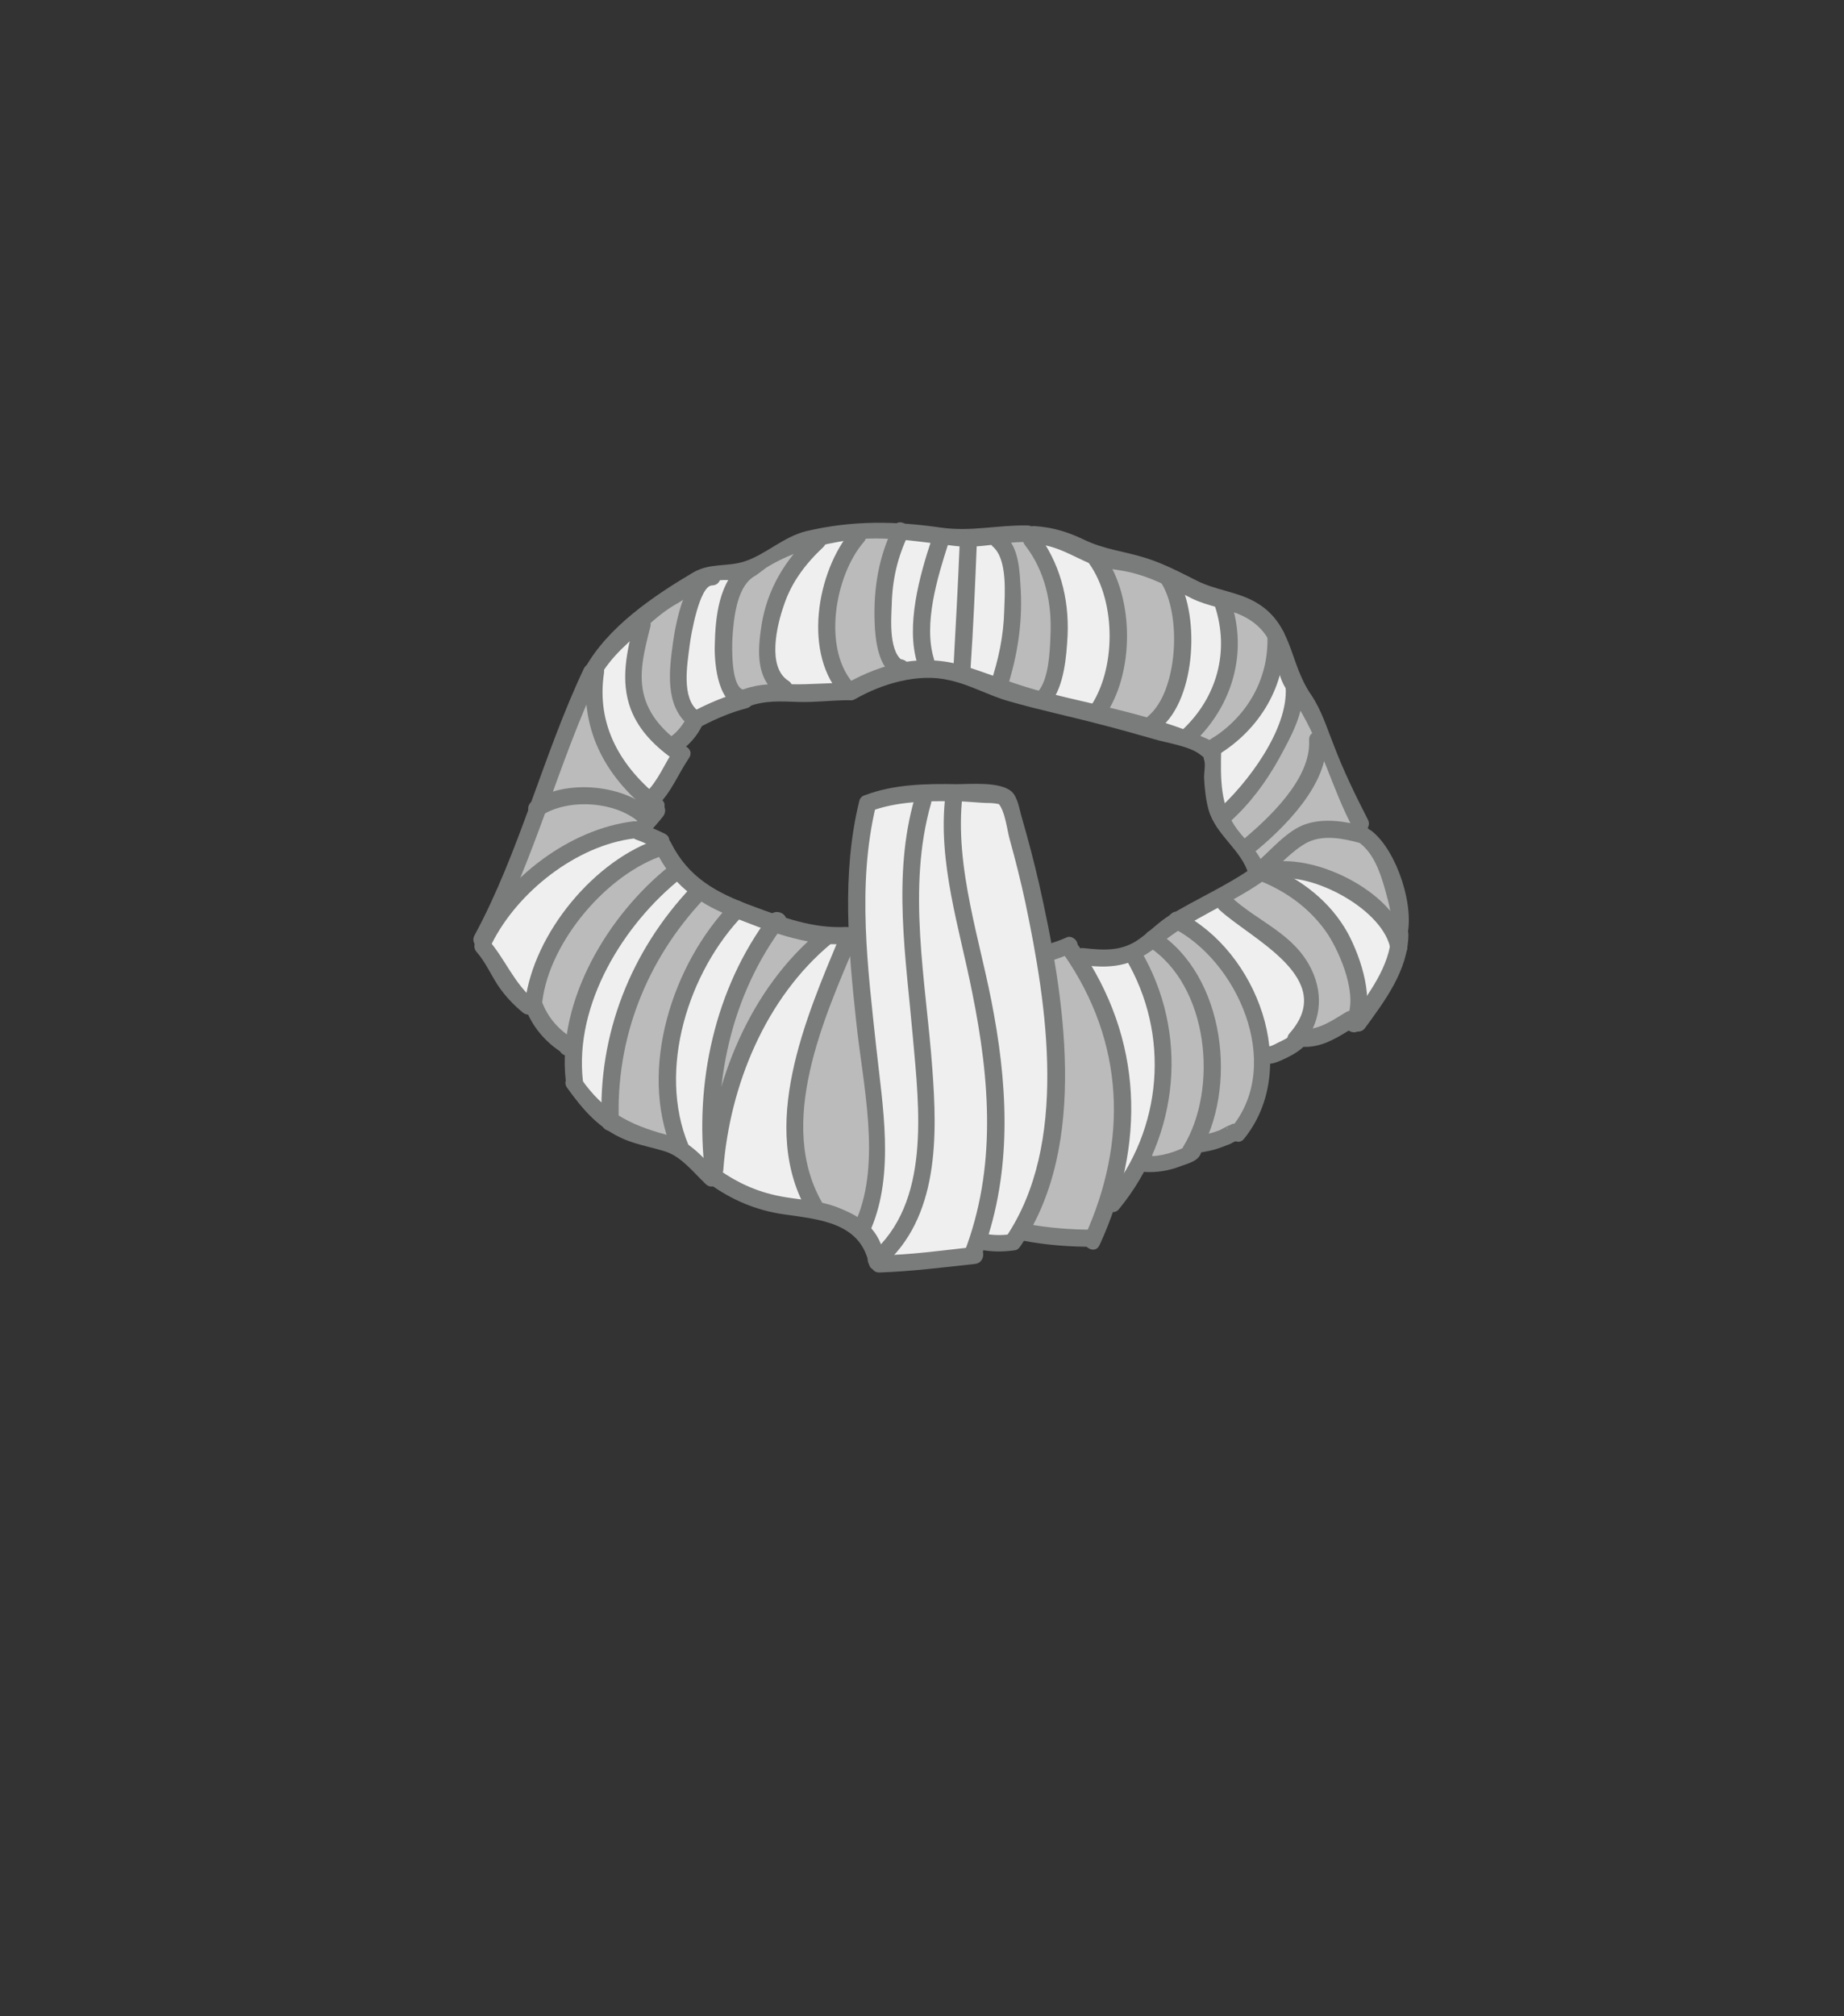 <?xml version="1.0" encoding="utf-8"?>
<!-- Generator: Adobe Illustrator 19.2.0, SVG Export Plug-In . SVG Version: 6.00 Build 0)  -->
<svg version="1.1" id="Layer_1" xmlns="http://www.w3.org/2000/svg" xmlns:xlink="http://www.w3.org/1999/xlink" x="0px" y="0px"
	 viewBox="0 0 323 353" style="enable-background:new 0 0 323 353;" xml:space="preserve">
<rect x="0" y="0" width="323" height="353" fill="#333333" stroke="none"/>
<style type="text/css">
	.st0{fill:#EFEFEF;}
	.st1{fill:#BBBBBC;}
	.st2{fill:#7A7B7B;}
</style>
<path class="st0" d="M154.3,220.8l-0.2-0.1v-0.1l-0.1-0.1v-0.1l-0.1-0.4c-1.9-7.1-9.4-8.2-15.4-9.1l-1.1-0.2
	c-3.9-0.6-7.6-2.1-11.2-4.5l-0.8-0.5l-0.5,0.2c-0.4-0.4-0.7-0.7-1.1-1.1c-1.7-1.8-3.6-3.8-6.2-4.7c-1.2-0.4-2.4-0.7-3.5-1
	c-1.4-0.3-2.6-0.7-3.8-1.2c-0.9-0.4-1.7-0.8-2.6-1.4l-0.3-0.2h-0.2l-0.1-0.1l-0.3-0.3c-2.3-1.8-4.1-4-5.7-6.2v-0.2l-0.1-0.4l0,0
	c0-1.3-0.2-2.7-0.1-4.2l0.1-1.3l-1.1-0.4l-0.1-0.3l-0.5-0.3c-2.2-1.5-3.9-3.4-5-5.7l-0.5-1h-1c-1.6-1.3-2.9-2.7-3.9-4.3
	c-0.4-0.6-0.8-1.3-1.2-2c-0.7-1.3-1.5-2.6-2.5-3.8l0.2-0.6l-0.3-0.5c2.9-5.3,5-11.1,7-16.7c0.6-1.7,1.3-3.5,1.9-5.2l0.6-1.5
	c2.9-7.7,6-15.7,9.6-23.3c3.6-6.4,10.8-11.1,17.1-15.3l0.7-0.4c1.5-1,3-1.2,4.8-1.4c1.6-0.2,3.2-0.4,4.9-1.1
	c1.4-0.6,2.8-1.4,4.1-2.1c2.1-1.2,4-2.3,6.2-2.7c4.9-0.9,9-1.3,13-1.3c0.7,0,1.4,0,2.2,0h0.4h0.1h0.1h0.3c1.8,0.1,3.7,0.3,5.6,0.6
	c1.5,0.2,3.1,0.3,4.8,0.3c1.9,0,3.7-0.1,5.5-0.3c1.8-0.1,3.6-0.3,5.5-0.3h0.4l0.4,0.3l0.7-0.1c3.2,0.2,5.7,1.2,8.6,2.6
	c2.3,1.1,4.8,1.7,7.1,2.2c1.7,0.4,3.3,0.7,4.8,1.3c1.6,0.6,3.2,1.4,4.8,2.2c1.8,0.9,3.6,1.9,5.6,2.5c1,0.3,1.9,0.6,2.8,0.8
	c2,0.5,3.7,1,5.3,2.2c1.8,1.3,3.1,3,3.9,4.9c0.3,0.7,0.4,1.5,0.6,2.3c0.1,0.5,0.2,1,0.3,1.5c0.6,2.6,1.5,3.8,2.5,5.3
	c0.2,0.3,0.5,0.7,0.7,1c1.2,1.8,2,3.9,2.8,6.1c0.2,0.6,0.4,1.2,0.6,1.7c1.7,4.4,3.6,8.7,6,13.3l-1,1.4l1.7,0.9l0.3,0.5l0.6,0.1
	c2.4,2,3.6,5.3,4.4,8.3c0.7,2.6,1.4,5.3,1,7.5l-0.1,0.5l0.1,0.3c0,0.6-0.1,1.2-0.2,1.8v0.3v0.2l-0.1,0.1l-0.1,0.4
	c-1,4.3-3.9,8.4-6.8,12.2h-0.3l-0.1,0.1l-0.8-0.6l-1.1,0.7c-2.3,1.4-4.3,2.6-6.7,2.6l-1-0.2l-0.7,0.7c-0.6,0.6-1.5,1.1-2.4,1.6
	l-0.3,0.1c-0.6,0.3-1.3,0.6-1.9,0.7l-1.6,0.2v1.5c0,4.5-1.4,8.5-3.9,11.7l-0.4-0.1l-0.4,0.2l-2.5,0.2l0.4,0.7
	c-0.3,0.1-0.6,0.2-0.9,0.3c-0.8,0.3-1.8,0.5-2.8,0.7l-1.2,0.2l-0.3,1.2c-0.2,0.4-1.2,0.7-2,1c-0.3,0.1-0.5,0.2-0.8,0.3
	c-1.5,0.6-3,0.9-4.4,0.9c-0.2,0-0.4,0-0.6,0l-1.4-0.3l-0.6,1.2c-1.1,2.1-2.5,4-3.9,5.8l-1.1,0.1l-0.4,1.1c-0.6,1.7-1.2,3.4-2,5h-0.8
	c-3.6,0-7.1-0.4-10.6-1l-1.3-0.2l-0.7,1.1c-0.2,0.3-0.4,0.6-0.5,0.9H177c-0.7,0.1-1.4,0.1-2.1,0.1c-0.8,0-1.6-0.1-2.4-0.2l-1.6-0.3
	l-0.7,1.9l-0.2,0.6l0.1,0.2l-1.9,0.2C163.6,220,158.9,220.6,154.3,220.8L154.3,220.8z M188.4,168.3l1.2-0.4c1.4,0.2,2.6,0.3,3.8,0.3
	c3.1,0,5.5-0.8,7.9-2.7c0.2-0.1,0.3-0.3,0.5-0.4l0.4-0.3l0.1-0.1l0.1-0.1l0.5-0.4c1-0.8,1.9-1.6,2.9-2.2l0.4-0.2l0.2-0.3h0.2
	l0.4-0.2c1.6-0.9,3.2-1.8,4.8-2.7c2.6-1.4,5.4-2.9,8-4.6l1.1-0.7l-0.4-1.2c-0.7-2-2.1-3.7-3.5-5.3c-1.2-1.4-2.4-2.8-3-4.3
	c-0.5-1.5-0.9-3.2-1-5.4c0-0.3,0-0.9,0-1.5c0.1-2.2,0.1-3.6-0.8-4.5c-1.3-1.5-4-2.2-7.4-2.9c-0.7-0.2-1.4-0.3-1.8-0.5
	c-2.8-0.8-5.9-1.7-9.9-2.8c-2.3-0.6-4.6-1.2-6.9-1.7c-3-0.7-6-1.5-9-2.3c-1.5-0.4-3-1-4.5-1.7c-2-0.8-4.1-1.7-6.5-2.2
	c-1.2-0.2-2.4-0.4-3.7-0.4c-4.4,0-9.4,1.4-13.8,4h-0.3c-0.2,0-0.4,0-0.6,0c-1.3,0-2.6,0.1-3.8,0.1c-1.2,0.1-2.4,0.1-3.6,0.1
	c-0.2,0-0.5,0-0.7,0h-0.8c-0.8,0-1.5,0-2.3,0c-1.6,0-3.7,0.1-5.9,0.8l-0.5,0.2l-0.2,0.3c-2.8,0.8-5.5,1.9-8,3.2l-0.6,0.3l-0.3,0.5
	c-0.6,1.2-1.5,2.3-2.6,3.2l-1.2,1l1,1.4l0.2,0.2c-0.5,0.8-1,1.7-1.5,2.5c-0.9,1.6-1.7,3.1-2.8,4.3L113,140l1.1,0.9l-0.1,0.3l0.3,0.5
	l-3.3,3.8l2.2,0.9c0.7,0.3,1.3,0.6,1.9,0.9v0.4l0.5,0.5c3.1,6.3,8.2,9.1,12.8,11.1l0.2,0.1h0.1h0.1l0.2,0.1c0.6,0.3,1.3,0.5,1.9,0.8
	l0.1,0.1c1.2,0.4,2.3,0.9,3.4,1.3l1,0.3l0.3-0.2l0.1,0.3l1.1,0.3c3.8,1.2,6.9,1.7,10.1,1.7c0.4,0,0.8,0,1.2,0l2.4,0.5l-0.1-2.3
	c-0.3-8.4,0.2-15.2,1.7-21.5c4-1.5,8.7-1.7,13.1-1.7h1c0.5,0,1.1,0,1.7,0c0.7,0,1.4,0,2.2,0c0.9,0,3.7,0,5,0.7
	c1.2,0.7,2,4.1,2.3,5.9c0.1,0.7,0.3,1.4,0.4,1.9c1.6,5.7,2.9,11.7,3.9,17.8l0.3,2.1l2.3-0.7c0.8-0.3,2.4-0.5,2.4-0.8v0.2l0.5,0.5
	L188.4,168.3z"/>
<g>
	<path class="st1" d="M228.9,180c1.6-3.1,1.5-6.6-0.2-10c-1.8-3.6-5-5.8-8.3-8c-1.8-1.2-3.6-2.5-5.3-4l-0.9-0.8l1.1-0.6
		c1.5-0.8,3.4-1.9,5.2-3.2l0.5-0.3l0.5,0.2c5,2.1,8.9,5.2,11.6,9.1c2.4,3.4,5.5,10.3,4.2,15l-0.2,0.6l-0.6,0.1c-0.1,0-0.1,0-0.2,0.1
		c-0.4,0.2-0.8,0.5-1.1,0.7c-1.6,1-3.3,2-5.3,2.4l-1.8,0.3L228.9,180z"/>
	<path class="st1" d="M125.3,191.1c1-10.4,4.5-20.2,10.2-28.3l0.4-0.6l0.7,0.2c2,0.6,3.8,1.1,5.5,1.4l1.8,0.3l-1.3,1.2
		c-7.1,6.5-12.5,15.5-15.4,26L125.3,191.1z"/>
	<path class="st1" d="M111.6,141.2c-2.5-1.5-5.9-2.3-9.2-2.3c-1.9,0-3.7,0.3-5.3,0.8l-1.8,0.6l0.6-1.7c2-5.6,3.9-10.7,6.1-15.8
		l1.8,0.3c0.5,6.3,3.6,12,9,16.8L111.6,141.2z"/>
	<path class="st1" d="M117.1,129.7c-6.6-6-5.9-13.2-4.1-20.2c0-0.2,0-0.2,0-0.3l-0.4-0.6l0.6-0.5c1.7-1.3,3.6-2.7,6.2-4.3l2.5-1.6
		l-1.1,2.6c-1,2.4-1.5,5.1-1.8,7v0.3c-0.7,4.2-1.7,10.5,1.8,13.6l0.5,0.5l-0.3,0.6c-0.7,1.1-1.5,2.1-2.6,3l-0.7,0.5L117.1,129.7z"/>
	<path class="st1" d="M181.8,122c-1.6-0.4-3.3-1-5.4-1.7l-0.8-0.3l0.2-0.8c1.7-5.5,2.4-10.9,2.1-16.1v-0.7c-0.1-2.3-0.3-5.2-1.6-7.1
		l-0.8-1.2L177,94c0.7-0.1,1.5-0.1,2.2-0.1h0.6l0.3,0.5c0,0,0,0.1,0.1,0.1c3.6,4.6,5.2,10.3,5,16.9c-0.1,3-0.3,7.4-2.3,10.2
		l-0.4,0.5L181.8,122z"/>
	<path class="st1" d="M243.2,160.8c-3.9-5.1-11.9-9-18.1-9c-0.2,0-0.5,0-0.7,0l-2.4,0.1l1.7-1.6c1.5-1.4,3.1-2.8,4.9-3.7
		c1.2-0.6,2.7-0.9,4.4-0.9c1.6,0,3.4,0.3,5.6,0.9l0.3,0.1l0.3,0.2c3,2.4,5.6,8.4,5.8,13.4l0.1,2.9L243.2,160.8z"/>
	<path class="st1" d="M220,150.9c-0.2-0.4-0.6-0.9-1-1.4l-0.5-0.6l0.6-0.5c4.5-3.7,10.2-9.4,11.8-15.2l0.7-2.8l1.4,3.5
		c1.4,3.4,2.8,6.8,4.4,10.1l0.8,1.6l-1.9-0.4c-1.4-0.3-2.7-0.4-3.9-0.4c-1.3,0-2.5,0.2-3.5,0.5c-2.3,0.7-4.4,2.8-6.3,4.7
		c-0.4,0.4-0.8,0.8-1.2,1.1l-0.9,0.8L220,150.9z"/>
	<path class="st1" d="M217.3,147.4c-0.4-0.5-0.9-1-1.3-1.6c-0.4-0.6-0.8-1.2-1.2-1.9l-0.3-0.6l0.5-0.4c3.1-2.8,5.8-6.3,8.1-10.5
		l0.2-0.3c1.4-2.6,2.9-5.2,3.6-8l0.5-2.1l1.2,1.8c0.4,0.6,0.7,1.1,0.9,1.5c0.5,0.9,0.9,1.9,1.3,2.8l0.3,0.6l-0.6,0.4
		c0,0-0.1,0.1-0.1,0.3c0.3,5.3-3.6,11.3-11.7,18L218,148L217.3,147.4z"/>
	<path class="st1" d="M211.5,130.5c-0.6-0.3-1.2-0.6-1.8-0.8l-1.2-0.5l0.9-0.9c5.6-5.8,7.7-13.5,5.9-21l-0.4-1.6l1.6,0.6
		c1.6,0.6,3.7,1.4,5.4,3.3c0.4,0.4,0.7,0.9,1.1,1.4l0.1,0.2v0.2c0.2,7.3-3.3,14-9.5,18.3h-0.1h-0.1h-0.1l-1.3,0.9L211.5,130.5z"/>
	<path class="st1" d="M200.7,126.6c-2-0.6-4.2-1.1-6.7-1.7l-1.2-0.3l0.6-1c3.9-6.6,4.1-16.8,0.5-23.7l-0.8-1.6l1.8,0.3
		c0.5,0.1,0.9,0.2,1.4,0.2c1.6,0.3,3.2,0.5,4.7,1c0.9,0.3,1.8,0.7,2.8,1.2l0.2,0.1l0.1,0.2c2.1,3.2,2.2,7.5,2.1,11.7
		c-0.1,4.8-0.8,10.1-4.5,13.1l-0.1,0.1l-0.4,0.6L200.7,126.6z"/>
	<path class="st1" d="M148.4,120c-2.6-3.1-3.7-7.8-3-13.2c0.6-4.9,2.5-9.6,5.1-12.6c0.1-0.1,0.1-0.1,0.1-0.2l0.1-0.6l0.7-0.1
		c1.2-0.1,2.3-0.2,3.4-0.2c0.3,0,0.7,0,1,0h1.3l-0.5,1.1c-1.7,4-2.5,8.2-2.5,13.2c0,1.9,0,6.4,1.8,8.8l0.7,1l-1.2,0.4
		c-1.9,0.6-3.9,1.4-5.8,2.5l-0.7,0.4L148.4,120z"/>
	<path class="st1" d="M130.3,121.8c-0.4,0-1-0.2-1.6-0.8c-2.1-2.3-1.4-10.2-1.4-10.3v-0.3c0.3-3.4,0.8-8.1,4-10.4c0,0,0.1,0,0.1-0.1
		l0.1-0.1l0.2-0.1c0.3-0.1,0.6-0.3,0.9-0.5c2.2-1.4,4.2-2.4,6.3-3.2l3.2-1.2l-2.1,2.6c-2.9,3.6-4.8,7.6-5.5,12
		c-0.6,3.8-0.9,7.6,1.1,10.1l1.1,1.3l-1.7,0.1c-1.6,0.1-2.9,0.4-4.2,0.8l-0.2,0.1H130.3z"/>
	<path class="st1" d="M90.1,153.6c1.6-3.9,3.1-7.9,4.5-11.7l0.1-0.3l0.3-0.2c2-1.1,4.7-1.8,7.4-1.8c3.9,0,7.6,1.2,10,3.2l0.7,0.6
		l-0.8,0.9l-0.4,0.6l-0.7-0.2h-0.1c-6.7,0.8-13.8,4.3-19.5,9.7L90.1,153.6z"/>
	<path class="st1" d="M98.7,182.1c-2.2-1.6-3.9-3.7-4.8-6.2l-0.1-0.3l0.1-0.3c0-0.1,0-0.1,0-0.1c1.3-10.5,11-22.5,21.2-26.2l0.8-0.3
		l0.4,0.7c0.4,0.8,0.9,1.5,1.4,2.2l0.5,0.6l-0.6,0.5c-9.2,7.4-15.9,18.5-17.3,28.8l-0.2,1.5L98.7,182.1z"/>
	<path class="st1" d="M116.6,199.7c-3.7-1-6.5-2.1-8.9-3.7l-0.4-0.3v-0.4c-0.3-14.1,5-27.7,14.8-38.3l0.6-0.6l0.7,0.4
		c1.2,0.7,2.4,1.4,3.8,2l1.1,0.5l-0.8,0.9c-9.5,10.7-13.5,26.5-9.7,38.4l0.5,1.5L116.6,199.7z"/>
	<path class="st1" d="M149.6,214c-0.8-0.5-1.9-1-3.1-1.5c-0.9-0.3-1.8-0.6-2.8-0.8l-0.4-0.1l-0.2-0.3c-8.1-13.8-0.6-31.5,4.9-44.5
		l1.8,0.3c0.3,4.2,0.7,8.1,1.2,12.9c0.2,1.9,0.5,3.9,0.7,6c1.2,9,2.6,19.2-0.8,27.6l-0.4,1L149.6,214z"/>
	<path class="st1" d="M190.6,216.3c-3.4,0-6.7-0.3-10-0.9l-1.2-0.2l0.5-1c7-13.3,5.7-30.3,3.5-45.2c0-0.2-0.2-0.9-0.2-0.9l-0.1-0.7
		l0.7-0.2c0.7-0.2,1.5-0.5,2.2-0.8l0.7-0.3l0.4,0.6c10.3,14.8,11.7,31.8,4.2,49.1l-0.2,0.5L190.6,216.3z"/>
	<path class="st1" d="M201.2,203.3l-0.7-0.4l0.3-0.7c5-11,4.5-23.9-1.4-34.4l-0.4-0.7l0.7-0.4c0.5-0.3,1.1-0.7,1.7-1.1l0.6-0.5
		l0.6,0.4c3.7,2.7,6.4,7.5,8.2,14.1c2.2,7.9,1.3,15.5-2.6,21.7v0.1l-0.1,0.3l-0.3,0.2c-1.9,1-3.9,1.6-6,1.6h-0.3L201.2,203.3z"/>
	<path class="st1" d="M210.7,198.3c2.4-5.7,2.8-12.3,0.9-19c-1.2-4.4-3.6-10.5-8.2-14.2l-0.8-0.7l0.8-0.7c0.7-0.6,1.5-1.2,2.3-1.7
		l0.5-0.3l0.5,0.3c6.4,3.6,11.4,10.5,13.2,18.1c1.5,6.5,0.4,12.7-3,17.4l-0.3,0.4l-0.6-0.1c-0.4,0-0.9,0.3-1.4,0.5
		c-0.3,0.2-0.6,0.3-0.9,0.4c-0.6,0.2-1.2,0.4-1.9,0.6L210,200L210.7,198.3z"/>
</g>
<g>
	<g>
		<path class="st2" d="M163.2,94.4c-2.1,6.3-4.6,15.2-2.5,21.8c0.6,1.8,3.5,1.1,2.9-0.8c-1.9-6.1,0.6-14.3,2.5-20.2
			C166.7,93.4,163.8,92.6,163.2,94.4L163.2,94.4z"/>
	</g>
	<g>
		<path class="st2" d="M156.5,92.2c-2.6,5.3-3.5,10.8-3.3,16.7c0.1,3,0.6,8.2,3.8,9.6c1,0.4,1.8,0.1,2.2-0.9c0-0.1,0.1-0.1,0.1-0.2
			c0.2-0.6-0.2-1.4-0.7-1.7c-0.1,0-0.1-0.1-0.2-0.1c-1.7-0.9-3.2,1.6-1.5,2.6c0.1,0,0.1,0.1,0.2,0.1c-0.2-0.6-0.5-1.1-0.7-1.7
			c0,0.1-0.1,0.1-0.1,0.2c0.7-0.3,1.5-0.6,2.2-0.9c-2.9-1.3-2.4-7.5-2.3-10c0.1-4.4,1-8.3,2.9-12.3C159.9,92,157.4,90.5,156.5,92.2
			L156.5,92.2z"/>
	</g>
	<g>
		<path class="st2" d="M149.2,92.8c-6.2,7.2-8.7,22-1.5,29.3c1.4,1.4,3.5-0.7,2.1-2.1c-5.9-6.1-3.6-19.2,1.5-25.1
			C152.6,93.5,150.4,91.4,149.2,92.8L149.2,92.8z"/>
	</g>
	<g>
		<path class="st2" d="M142.1,93.7c-4.6,4.3-7.7,9.5-8.7,15.7c-0.7,4.5-1.1,9.7,3.2,12.4c1.6,1,3.1-1.6,1.5-2.6
			c-3.8-2.4-2-9.8-0.8-13.2c1.3-4,3.8-7.3,6.9-10.2C145.6,94.5,143.5,92.3,142.1,93.7L142.1,93.7z"/>
	</g>
	<g>
		<path class="st2" d="M130.2,98.6c-4.3,3.1-4.9,9.5-5,14.4c-0.1,3.3,0.6,11.2,5.4,10.8c1.9-0.2,1.9-3.2,0-3
			c-2.6,0.2-2.4-7.5-2.3-9.2c0.2-3.1,0.7-8.4,3.4-10.4C133.2,100,131.7,97.4,130.2,98.6L130.2,98.6z"/>
	</g>
	<g>
		<path class="st2" d="M124.8,99.5c-4.7,0.1-6.4,9.4-6.9,12.9c-0.7,5-1.5,11.3,2.9,14.7c1.5,1.2,3-1.4,1.5-2.6
			c-3-2.3-1.9-8.3-1.5-11.5c0.2-1.7,1.7-10.4,3.9-10.5C126.7,102.5,126.7,99.5,124.8,99.5L124.8,99.5z"/>
	</g>
	<g>
		<path class="st2" d="M111.1,109c-1.3,5-2.5,10.2-0.6,15.2c1.5,3.9,4.5,6.7,7.8,9c1.6,1.1,3.1-1.5,1.5-2.6
			c-3.1-2.2-5.8-4.8-6.9-8.5c-1.2-4,0-8.3,1-12.3C114.5,107.9,111.6,107.1,111.1,109L111.1,109z"/>
	</g>
	<g>
		<path class="st2" d="M102.9,117c-1.5,10.3,2.9,18.8,10.9,25.1c1.5,1.2,3.6-0.9,2.1-2.1c-7.1-5.6-11.5-12.9-10.1-22.2
			C106.1,115.9,103.2,115.1,102.9,117L102.9,117z"/>
	</g>
	<g>
		<path class="st2" d="M115.6,146.8c-11.4,3.6-22.1,16.6-23.6,28.5c-0.2,1.9,2.8,1.9,3,0c1.3-10.5,11.4-22.4,21.4-25.6
			C118.2,149.1,117.4,146.2,115.6,146.8L115.6,146.8z"/>
	</g>
	<g>
		<path class="st2" d="M117.3,151.6c-10.7,8.5-19.8,23.5-18.2,37.6c0.2,1.9,3.2,1.9,3,0c-1.5-13.4,7.1-27.4,17.3-35.5
			C120.9,152.5,118.8,150.4,117.3,151.6L117.3,151.6z"/>
	</g>
	<g>
		<path class="st2" d="M121.1,155.3c-10.6,11.2-16.4,25.8-15.7,41.3c0.1,1.9,3.1,1.9,3,0c-0.6-14.7,4.8-28.5,14.9-39.2
			C124.5,156,122.4,153.9,121.1,155.3L121.1,155.3z"/>
	</g>
	<g>
		<path class="st2" d="M128.1,158.1c-10.3,10.6-16.3,29.1-10.4,43.2c0.7,1.8,3.6,1,2.9-0.8c-5.5-13.2,0-30.4,9.6-40.3
			C131.5,158.9,129.4,156.7,128.1,158.1L128.1,158.1z"/>
	</g>
	<g>
		<path class="st2" d="M134.8,160.3c-9.6,12.7-13.2,29.4-11.3,45.1c0.2,1.9,3.2,1.9,3,0c-1.9-15.3,1.5-31.2,10.9-43.6
			C138.6,160.3,136,158.8,134.8,160.3L134.8,160.3z"/>
	</g>
	<g>
		<path class="st2" d="M143.5,163.1c-12.1,10-18.7,26.3-19.8,41.7c-0.1,1.9,2.9,1.9,3,0c1.1-14.7,7.4-30.1,18.9-39.6
			C147.1,164,145,161.9,143.5,163.1L143.5,163.1z"/>
	</g>
	<g>
		<path class="st2" d="M147.2,163.7c-6,14.4-14.5,33.7-5.6,48.7c1,1.7,3.6,0.1,2.6-1.5c-8.4-14.1,0.2-32.8,5.9-46.3
			C150.8,162.8,147.9,162,147.2,163.7L147.2,163.7z"/>
	</g>
	<g>
		<path class="st2" d="M150.5,140.3c-3.1,12.7-1.9,25.9-0.5,38.8c1.1,10.6,4.4,24.3,0,34.5c-0.8,1.8,1.8,3.3,2.6,1.5
			c4.1-9.7,2-21.5,0.9-31.6c-1.5-14-3.4-28.5-0.1-42.3C153.8,139.2,150.9,138.4,150.5,140.3L150.5,140.3z"/>
	</g>
	<g>
		<path class="st2" d="M152.3,142.1c4.7-1.8,10.1-1.9,15.2-1.8c2,0,4,0.3,5.9,0.3c0.3,0,1.5,0.1,1.9,0.3c-0.4-0.3-0.6-0.5-0.4-0.2
			c1.2,1.4,1.5,4.7,2,6.4c1,3.6,1.9,7.2,2.7,10.9c3.8,18.1,7.6,42.3-3.4,58.6c-1.1,1.6,1.5,3.1,2.6,1.5c12-17.7,7.6-43.9,3.2-63.4
			c-0.9-3.9-1.9-7.7-3-11.5c-0.4-1.3-0.7-3.6-1.8-4.6c-2-1.8-7.3-1.3-9.6-1.3c-5.3-0.1-11,0-16,1.9
			C149.7,139.9,150.5,142.8,152.3,142.1L152.3,142.1z"/>
	</g>
	<g>
		<path class="st2" d="M165.6,139.3c-1.4,11.6,2.5,23.3,4.7,34.5c3.1,15.3,4.3,30.7-1.4,45.5c-0.7,1.8,2.2,2.6,2.9,0.8
			c5.3-13.7,4.9-28.2,2.3-42.5c-2.2-12.5-7-25.6-5.5-38.4C168.8,137.4,165.8,137.4,165.6,139.3L165.6,139.3z"/>
	</g>
	<g>
		<path class="st2" d="M160.2,139.8c-3.9,13.5-1.5,28-0.3,41.8c1.1,12.4,3.2,29-7.4,38c-1.5,1.3,0.7,3.4,2.1,2.1
			c9.9-8.5,9.6-22.8,8.7-34.7c-1.1-15.2-4.5-31.4-0.2-46.4C163.6,138.7,160.7,137.9,160.2,139.8L160.2,139.8z"/>
	</g>
	<g>
		<path class="st2" d="M186.4,167.2c10.6,15.3,11.2,32.6,3.6,49.3c-0.8,1.7,1.8,3.3,2.6,1.5c8.1-17.6,7.7-36-3.6-52.3
			C187.9,164.1,185.3,165.6,186.4,167.2L186.4,167.2z"/>
	</g>
	<g>
		<path class="st2" d="M197.2,167.9c7.8,13.2,6.5,29.8-3.3,41.7c-1.2,1.5,0.9,3.6,2.1,2.1c10.6-12.9,12.3-30.9,3.8-45.3
			C198.8,164.7,196.2,166.2,197.2,167.9L197.2,167.9z"/>
	</g>
	<g>
		<path class="st2" d="M201.1,165.7c10.7,6.9,12.3,25,6.2,35c-1,1.7,1.6,3.2,2.6,1.5c7-11.5,4.8-31.4-7.3-39.1
			C201,162.1,199.5,164.7,201.1,165.7L201.1,165.7z"/>
	</g>
	<g>
		<path class="st2" d="M205.3,162.4c11.4,5.7,19.5,23.8,10.5,34.9c-1.2,1.5,0.9,3.6,2.1,2.1c10.1-12.5,2.2-32.9-11.1-39.6
			C205.1,158.9,203.6,161.5,205.3,162.4L205.3,162.4z"/>
	</g>
	<g>
		<path class="st2" d="M213.6,159.3c5.5,5.1,20.8,12,12.3,21.6c-1.3,1.4,0.8,3.6,2.1,2.1c3.3-3.7,3.9-8.6,1.8-13.1
			c-3-6.4-9.3-8.4-14.1-12.8C214.3,155.9,212.2,158,213.6,159.3L213.6,159.3z"/>
	</g>
	<g>
		<path class="st2" d="M221.1,154.4c4.6,1.9,8.7,5,11.5,9.2c2.2,3.4,5.4,10.9,3.2,14.9c-0.9,1.7,1.6,3.2,2.6,1.5
			c2.6-4.6,0-12.3-2.3-16.6c-3.1-5.6-8.2-9.5-14.1-11.9C220.1,150.7,219.4,153.6,221.1,154.4L221.1,154.4z"/>
	</g>
	<g>
		<path class="st2" d="M168.1,95.2c-0.3,7.3-0.7,14.6-1.1,21.9c-0.1,1.9,2.9,1.9,3,0c0.5-7.3,0.8-14.6,1.1-21.9
			C171.2,93.3,168.2,93.3,168.1,95.2L168.1,95.2z"/>
	</g>
	<g>
		<path class="st2" d="M173.9,95.7c2.6,2.2,2.1,8.3,2,11.2c-0.1,4.4-1,8.6-2.4,12.8c-0.6,1.8,2.3,2.6,2.9,0.8
			c1.8-5.6,2.7-11.3,2.4-17.1c-0.2-3.2-0.2-7.5-2.9-9.8C174.6,92.3,172.5,94.4,173.9,95.7L173.9,95.7z"/>
	</g>
	<g>
		<path class="st2" d="M179.5,95.4c3.6,4.6,4.8,10.3,4.5,16c-0.1,2.7-0.3,7.4-2.1,9.6c-1.2,1.5,0.9,3.6,2.1,2.1
			c2.4-3,2.8-8.1,3-11.8c0.3-6.6-1.4-12.9-5.4-18.1C180.5,91.8,178.4,93.9,179.5,95.4L179.5,95.4z"/>
	</g>
	<g>
		<path class="st2" d="M190.8,98.7c4.8,6.8,4.7,18.7,0,25.3c-1.1,1.6,1.5,3.1,2.6,1.5c5.3-7.4,5.4-20.7,0-28.3
			C192.3,95.6,189.7,97.1,190.8,98.7L190.8,98.7z"/>
	</g>
	<g>
		<path class="st2" d="M203.3,101.9c3.7,5.5,3.1,19.1-2.2,23.5c-1.5,1.2,0.6,3.3,2.1,2.1c6.4-5.2,7.1-20.5,2.6-27.1
			C204.8,98.8,202.2,100.3,203.3,101.9L203.3,101.9z"/>
	</g>
	<g>
		<path class="st2" d="M212.8,106.1c2.6,7.9,0.4,16-5.7,21.7c-1.4,1.3,0.7,3.5,2.1,2.1c6.7-6.4,9.4-15.7,6.4-24.6
			C215.1,103.4,212.2,104.2,212.8,106.1L212.8,106.1z"/>
	</g>
	<g>
		<path class="st2" d="M222,111.3c0.3,7.7-3.7,14.4-10.2,18.3c0.5,0.9,1,1.7,1.5,2.6c0.3-0.2,0.6-0.4,0.9-0.6
			c1.6-1.1,0.1-3.7-1.5-2.6c-0.3,0.2-0.6,0.4-0.9,0.6c-1.6,1.1-0.2,3.6,1.5,2.6c7.4-4.5,12-12.2,11.7-20.9
			C224.9,109.4,221.9,109.3,222,111.3L222,111.3z"/>
	</g>
	<g>
		<path class="st2" d="M225.2,120.3c0.5,7.4-6.8,17-12,21.6c-1.4,1.3,0.7,3.4,2.1,2.1c3.6-3.2,6.4-7,8.7-11.1
			c2.1-3.9,4.5-8,4.2-12.6C228.1,118.4,225.1,118.3,225.2,120.3L225.2,120.3z"/>
	</g>
	<g>
		<path class="st2" d="M229.3,129.6c0.4,6.8-7.2,13.8-11.9,17.7c-1.5,1.2,0.6,3.3,2.1,2.1c5.3-4.3,13.3-12.1,12.8-19.8
			C232.2,127.6,229.2,127.6,229.3,129.6L229.3,129.6z"/>
	</g>
	<g>
		<path class="st2" d="M111,143.8c-11.1,1.3-22.5,9.9-27.5,20c-0.9,1.7,1.7,3.2,2.6,1.5c4.5-9.1,14.9-17.3,25-18.5
			C112.9,146.6,112.9,143.6,111,143.8L111,143.8z"/>
	</g>
	<g>
		<path class="st2" d="M102.3,117c-7.2,15.2-11.2,32-19.2,46.8c-0.9,1.7,1.7,3.2,2.6,1.5c8-14.8,12-31.6,19.2-46.8
			C105.8,116.8,103.2,115.3,102.3,117L102.3,117z"/>
	</g>
	<g>
		<path class="st2" d="M238.3,147.7c2.4,1.9,3.5,5.2,4.3,8c0.6,2.3,1.6,5.3,0.9,7.7c-0.5,1.9,2.4,2.7,2.9,0.8
			c1.5-5.4-1.7-15.1-6-18.6C239,144.3,236.8,146.4,238.3,147.7L238.3,147.7z"/>
	</g>
	<g>
		<path class="st2" d="M114.9,149c2.7,5.6,7.1,9,12.8,11.3c6.6,2.6,13.3,5.4,20.5,5c1.9-0.1,1.9-3.1,0-3c-5.9,0.3-11.1-1.7-16.5-3.7
			c-6.2-2.3-11.1-4.9-14.2-11.1C116.7,145.8,114.1,147.3,114.9,149L114.9,149z"/>
	</g>
	<g>
		<path class="st2" d="M91.9,176.2c1.3,3.6,3.7,6.4,7,8.4c-0.2-0.7-0.4-1.4-0.5-2.1c-0.1,0.1-0.1,0.2-0.2,0.2
			c-1.1,1.6,1.5,3.1,2.6,1.5c0.1-0.1,0.1-0.2,0.2-0.2c0.5-0.7,0.1-1.7-0.5-2.1c-2.6-1.5-4.6-3.8-5.6-6.6
			C94.1,173.6,91.2,174.4,91.9,176.2L91.9,176.2z"/>
	</g>
	<g>
		<path class="st2" d="M99.3,190.4c2.8,3.9,5.6,7.2,10.1,9.1c2.4,1,5,1.4,7.4,2.2c2.7,1,4.7,3.6,6.8,5.6c1.4,1.4,3.5-0.8,2.1-2.1
			c-2.9-2.8-4.9-5.5-8.9-6.5c-6.7-1.8-11-4.1-15-9.8C100.8,187.3,98.2,188.8,99.3,190.4L99.3,190.4z"/>
	</g>
	<g>
		<path class="st2" d="M124.3,207.3c3.9,2.8,8.1,4.6,12.9,5.3c6.2,0.9,13.5,1.4,15,8.7c0.4,1.9,3.3,1.1,2.9-0.8
			c-1.1-5.4-3.9-7.4-8.9-9.3c-2.9-1-5.7-1.1-8.7-1.6c-4.3-0.7-8.1-2.3-11.7-4.9C124.3,203.6,122.8,206.2,124.3,207.3L124.3,207.3z"
			/>
	</g>
	<g>
		<path class="st2" d="M154.1,222.8c5.6-0.2,11.1-0.9,16.7-1.5c1.9-0.2,1.9-3.2,0-3c-5.5,0.6-11.1,1.4-16.7,1.5
			C152.2,219.9,152.1,222.9,154.1,222.8L154.1,222.8z"/>
	</g>
	<g>
		<path class="st2" d="M171.7,218.8c2,0.4,4,0.4,6.1,0.1c0.8-0.1,1.2-1.1,1-1.8c-0.2-0.9-1-1.2-1.8-1c-1.5,0.2-3,0.2-4.5-0.1
			C170.6,215.5,169.8,218.4,171.7,218.8L171.7,218.8z"/>
	</g>
	<g>
		<path class="st2" d="M179.1,217.2c4.1,0.8,8.2,1.1,12.4,1.1c1.9,0,1.9-3,0-3c-3.9,0-7.8-0.3-11.6-1
			C178.1,213.9,177.3,216.8,179.1,217.2L179.1,217.2z"/>
	</g>
	<g>
		<path class="st2" d="M200.9,202c-0.1,0-0.2,0-0.3,0c-1.9,0-1.9,3.1,0,3.2c2,0.1,4-0.2,5.9-0.9c1.5-0.6,3.4-0.9,3.9-2.5
			c0.7-1.8-2.2-2.6-2.9-0.8c0,0.1-0.1,0.2-0.1,0.3c0.2-0.3,0.7-0.6,0.9-0.9c-2.1,1.3-5.3,2.2-7.3,2c0,1,0,1.6,0,2.6c0,0-0.2,0-0.1,0
			C202.8,205,202.8,202,200.9,202L200.9,202z"/>
	</g>
	<g>
		<path class="st2" d="M210.2,201.8c1.2-0.2,2.3-0.4,3.4-0.8c0.5-0.2,1.1-0.4,1.6-0.6c0.3-0.1,0.5-0.2,0.8-0.4
			c0.6-0.2,0.5-0.3-0.2-0.3c-0.3-0.7-0.6-1.5-0.9-2.2l0,0c0.7-0.2,1.4-0.4,2.1-0.5l0,0c-1.6-1.1-3.1,1.5-1.5,2.6l0,0
			c0.7,0.5,1.6,0.1,2.1-0.5l0,0c0.6-0.8,0-1.9-0.9-2.2c-1.1-0.3-2.2,0.6-3.1,1c-1.3,0.5-2.6,0.8-4,1
			C207.5,199.2,208.3,202.1,210.2,201.8L210.2,201.8z"/>
	</g>
	<g>
		<path class="st2" d="M221.4,186.2c1.4,0.3,2.7-0.4,4-1c1.2-0.6,2.4-1.3,3.3-2.3c1.3-1.4-0.8-3.5-2.1-2.1c-0.6,0.7-1.4,1.1-2.2,1.5
			c-0.5,0.2-1.8,1-2.2,0.9C220.3,182.8,219.5,185.7,221.4,186.2L221.4,186.2z"/>
	</g>
	<g>
		<path class="st2" d="M228.6,183.3c3.3,0,5.9-1.8,8.7-3.5c1.7-1,0.2-3.6-1.5-2.6c-2.2,1.3-4.5,3-7.2,3
			C226.7,180.3,226.7,183.3,228.6,183.3L228.6,183.3z"/>
	</g>
	<g>
		<path class="st2" d="M184.2,168.2c1.2-0.4,2.3-0.8,3.5-1.3c0.8-0.3,1.3-1,1-1.8c-0.2-0.7-1.1-1.3-1.8-1c-1.1,0.5-2.3,0.9-3.5,1.3
			C181.5,165.9,182.3,168.8,184.2,168.2L184.2,168.2z"/>
	</g>
	<g>
		<path class="st2" d="M189.8,169c5.7,0.7,9-0.1,13.4-3.7c5.4-4.5,12.3-7,18-11c1.6-1.1,0.1-3.7-1.5-2.6c-4.8,3.4-10,5.6-14.9,8.6
			c-1.9,1.2-3.3,2.7-5.1,4c-3.1,2.3-6.2,2.1-9.9,1.7C187.9,165.8,187.9,168.8,189.8,169L189.8,169z"/>
	</g>
	<g>
		<path class="st2" d="M83.5,166.7c1.5,1.7,2.4,3.8,3.7,5.8c1.2,1.8,2.7,3.4,4.4,4.8c1.5,1.2,3.6-0.9,2.1-2.1
			c-3.6-2.9-5.1-7.1-8.1-10.6C84.3,163.1,82.2,165.2,83.5,166.7L83.5,166.7z"/>
	</g>
	<g>
		<path class="st2" d="M113.7,145.8c0.8-0.9,1.6-1.8,2.4-2.8c0.5-0.6,0.6-1.5,0-2.1c-0.5-0.5-1.6-0.6-2.1,0
			c-0.8,0.9-1.6,1.8-2.4,2.8c-0.5,0.6-0.6,1.5,0,2.1C112.1,146.4,113.1,146.4,113.7,145.8L113.7,145.8z"/>
	</g>
	<g>
		<path class="st2" d="M115.2,141c2.4-2.3,3.6-5.5,5.5-8.3c1.1-1.6-1.5-3.1-2.6-1.5c-1.7,2.5-2.8,5.5-5,7.6
			C111.7,140.2,113.8,142.3,115.2,141L115.2,141z"/>
	</g>
	<g>
		<path class="st2" d="M119.1,131.6c1.6-1.2,3-2.7,3.9-4.6c0.3-0.7,0.2-1.6-0.5-2.1c-0.7-0.4-1.7-0.2-2.1,0.5
			c-0.7,1.4-1.6,2.6-2.8,3.5c-0.6,0.5-1,1.3-0.5,2.1C117.4,131.7,118.5,132.1,119.1,131.6L119.1,131.6z"/>
	</g>
	<g>
		<path class="st2" d="M123,127.1c2.5-1.3,5.1-2.4,7.8-3.1c1.9-0.5,1.1-3.4-0.8-2.9c-3,0.8-5.8,2-8.5,3.4
			C119.8,125.5,121.3,128,123,127.1L123,127.1z"/>
	</g>
	<g>
		<path class="st2" d="M131.1,123.7c2.9-1.1,5.7-0.9,8.7-0.8s5.9-0.3,8.8-0.3c1.9,0,1.9-3,0-3c-3.4-0.1-6.7,0.3-10.1,0.2
			c-2.9-0.1-5.5-0.1-8.3,0.9C128.5,121.5,129.3,124.4,131.1,123.7L131.1,123.7z"/>
	</g>
	<g>
		<path class="st2" d="M149.8,122.4c4.7-2.7,11.1-4.6,16.5-3.3c3.7,0.8,6.9,2.7,10.5,3.7c5.2,1.5,10.5,2.6,15.8,4
			c3.2,0.8,6.3,1.7,9.5,2.6c2.3,0.7,6.2,1.2,8.1,2.7c0.9,0.7,0.5,0.3,0.7,0.9c0.3,0.8,0,2.3,0,3.1c0.1,1.9,0.3,3.9,0.8,5.7
			c1.3,4.5,5.8,7,7,11.3c0.5,1.9,3.4,1.1,2.9-0.8c-0.9-3.1-3.1-4.7-4.9-7.1c-3-4-2.9-8.9-2.8-13.7c0-0.5-0.3-1.1-0.7-1.3
			c-9.2-4.6-20.3-6.5-30.2-9c-4.9-1.2-9.3-3.1-14.1-4.6c-7.2-2.2-14.2-0.6-20.7,3.1C146.6,120.8,148.1,123.4,149.8,122.4
			L149.8,122.4z"/>
	</g>
	<g>
		<path class="st2" d="M180,92c-5.2-0.1-9.8,1.1-15,0.4c-8.2-1.2-15.7-1.3-23.8,0.6c-4,1-7.1,4.1-10.8,5.3c-3.1,1-6.1,0.2-9.1,2
			c-6.9,4.1-14.9,9.5-18.9,16.8c-0.9,1.7,1.7,3.2,2.6,1.5c2.1-3.8,5.4-6.4,8.7-9.3c1.7-1.5,3.2-2.7,5.2-3.8c2-1.2,4.3-3.2,6.5-3.8
			c1.8-0.4,3.8,0.2,5.6-0.3c1.3-0.4,2.1-1.2,3.2-2c3.9-2.4,8-3.7,12.5-4.5c7.2-1.4,13.6-0.1,20.7,0.7c4.2,0.5,8.4-0.8,12.6-0.7
			C181.9,95,181.9,92,180,92L180,92z"/>
	</g>
	<g>
		<path class="st2" d="M181.1,95.2c4,0.3,6.4,2,9.9,3.5c2.5,1,5.5,1,8.1,1.8c3.5,1,6.5,2.7,9.7,4.3c2.9,1.4,6,1.7,8.8,3
			c4.3,2.1,5.5,5.3,6.4,9.6c0.5,2.7,2,4.2,3.4,6.4c4,6.4,6,14.5,9.6,21.2c0.9,1.7,3.5,0.2,2.6-1.5c-2.2-4.3-4.3-8.6-6-13.1
			c-1.2-3-2.1-6-3.9-8.7c-4-5.7-3.1-12.6-10-16.4c-3.1-1.7-6.8-2-10-3.6c-3-1.5-5.8-3-9-4c-3.8-1.2-7.3-1.5-10.8-3.2
			c-2.9-1.4-5.6-2.2-8.8-2.4C179.1,92.1,179.1,95.1,181.1,95.2L181.1,95.2z"/>
	</g>
	<g>
		<path class="st2" d="M222,153.3c2.2-1.9,4.5-4.5,7-5.8c2.8-1.4,6.3-0.7,9.2,0.1c1.9,0.5,2.7-2.4,0.8-2.9
			c-3.2-0.9-7.1-1.5-10.3-0.4c-3.3,1.1-6.2,4.7-8.8,6.9C218.4,152.4,220.5,154.5,222,153.3L222,153.3z"/>
	</g>
	<g>
		<path class="st2" d="M111.4,147c1.2,0.4,2.4,1,3.6,1.6c1.7,0.9,3.2-1.7,1.5-2.6c-1.4-0.7-2.9-1.3-4.3-1.9c-0.8-0.3-1.6,0.3-1.8,1
			C110.1,146,110.7,146.7,111.4,147L111.4,147z"/>
	</g>
	<g>
		<path class="st2" d="M239.1,180c3.5-4.8,7.5-10.1,7.6-16.3c0.1-1.9-2.9-1.9-3,0c-0.2,5.5-4.1,10.5-7.2,14.8
			C235.4,180,238,181.5,239.1,180L239.1,180z"/>
	</g>
	<g>
		<path class="st2" d="M223.2,153.9c6.7-1.3,19.4,5.5,20.4,12.5c0.3,1.9,3.2,1.1,2.9-0.8c-1.3-9-15.8-16.2-24-14.6
			C220.6,151.3,221.4,154.2,223.2,153.9L223.2,153.9z"/>
	</g>
	<g>
		<path class="st2" d="M114.6,142.3c-5-5-15.5-6-21.4-2c-1.6,1.1-0.1,3.7,1.5,2.6c4.8-3.3,13.7-2.6,17.7,1.5
			C113.9,145.7,116,143.6,114.6,142.3L114.6,142.3z"/>
	</g>
</g>
</svg>
